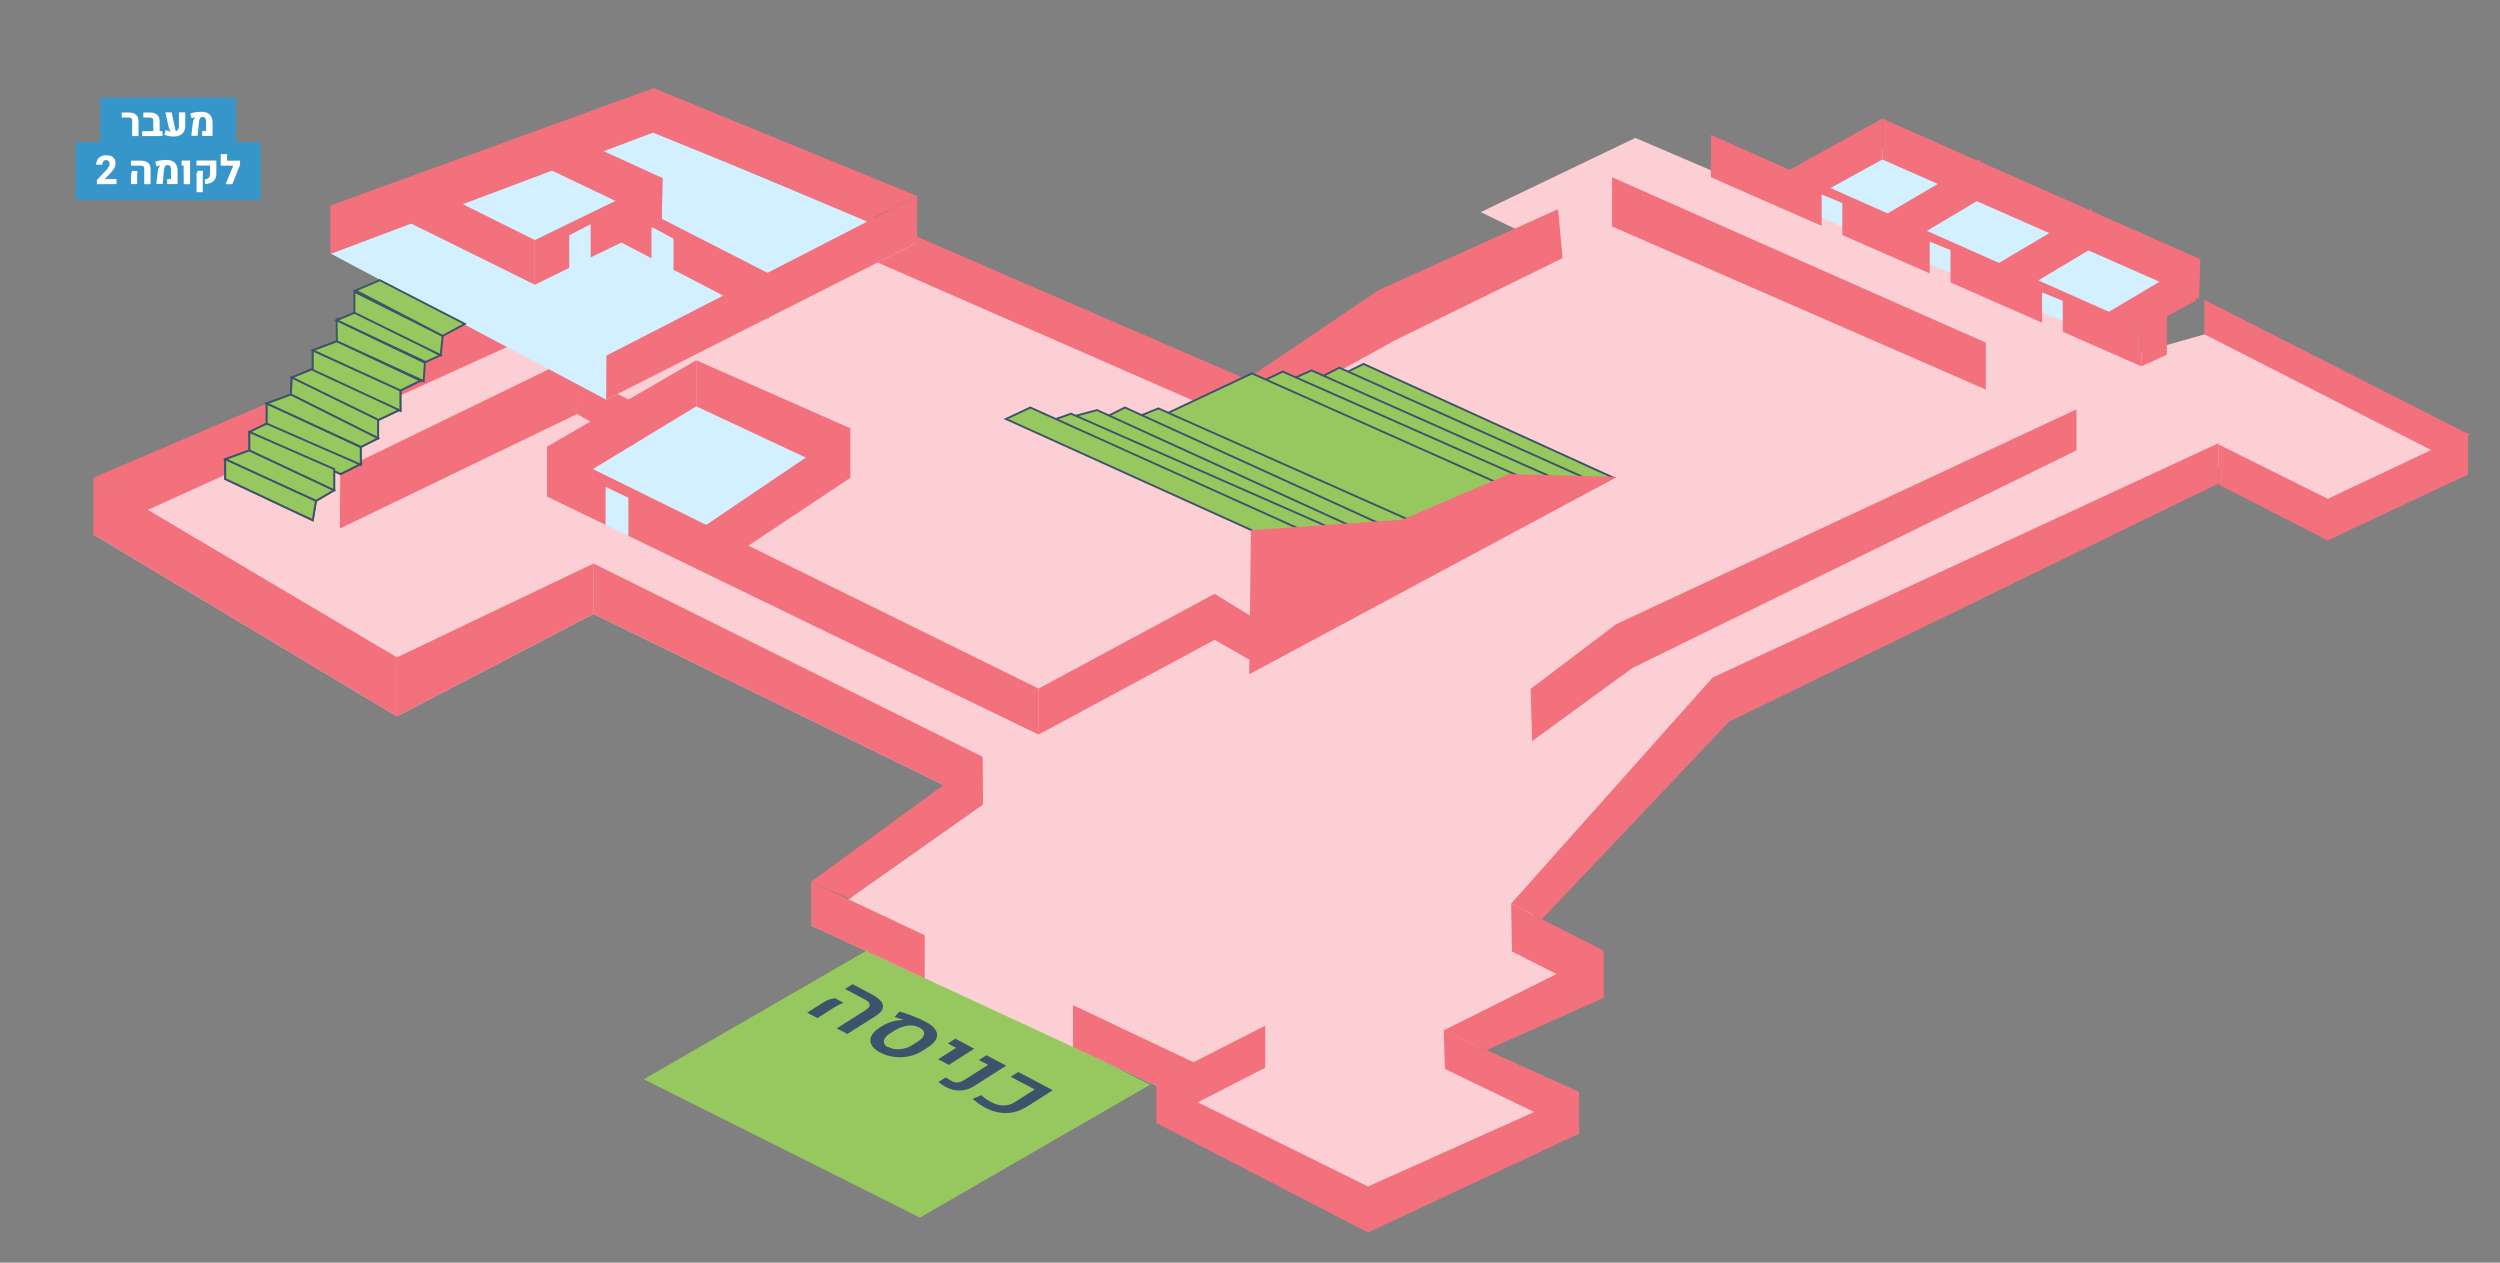 <svg version="1.1" id="Capa_1" x="0" y="0" viewBox="0 0 1657 836.9" xml:space="preserve" width="1657" height="836.9" xmlns:xlink="http://www.w3.org/1999/xlink" xmlns="http://www.w3.org/2000/svg">
    <rect x="0" y="0" width="1657" height="836.9" fill="#808080" stroke="none"/>
    <style type="text/css" id="style2">
        .st1{clip-path:url(#SVGID_00000064323476726713690990000007058786756653739692_)}.st2{fill:#95c760}.st3{fill:#3a536b}.st4{opacity:1;enable-background:new}.st4,.st5{fill:#95c760;stroke:#0b608c;stroke-width:1.275;stroke-miterlimit:10}.st6{fill:#fbcfd5}.st7{fill:#f0717c}.st8{fill:#d0efff}.st9{fill:#39256e}.st11{opacity:1;fill:#fff;enable-background:new}.st14{clip-path:url(#SVGID_00000169556452921690611500000008428788550087895193_);fill:#fff}.st15,.st16{clip-path:url(#SVGID_00000141416196887448795890000008021397929060188827_);fill:#fff}.st16{clip-path:url(#SVGID_00000167387208709267879750000002006956150926520717_)}.st17{clip-path:url(#SVGID_00000014635930976363356600000012142878989868767129_)}.st21{clip-path:url(#SVGID_00000148651801484709359430000008992830675006237346_)}.st27{clip-path:url(#SVGID_00000048472482755828141060000012900427381561482136_)}.st30{clip-path:url(#SVGID_00000137847922597826604760000014795013051033145507_);fill:#fff}.st31,.st32{clip-path:url(#SVGID_00000068641414169128967020000010204389334808082568_);fill:#fff}.st32{clip-path:url(#SVGID_00000108290277086187091470000006071701887771949204_)}.st33{clip-path:url(#SVGID_00000162329631093706712390000006012230865616559493_)}.st33,.st34,.st35{fill:#fffffd}.st34{clip-path:url(#SVGID_00000013158062488758535500000012551579984007483531_)}.st35{clip-path:url(#SVGID_00000142168406307758286270000018048768558349509251_)}.st36{clip-path:url(#SVGID_00000169526864062469674850000000395667483897201049_);fill:#fdfecc}.st37{clip-path:url(#SVGID_00000102507960193078334400000003426592347767965322_)}.st37,.st38,.st39{fill:#fffffd}.st38{clip-path:url(#SVGID_00000085961677031273365880000009857055671334531221_)}.st39{clip-path:url(#SVGID_00000167370317077430160970000012651449627180070016_)}.st40{fill:#99c95e}.st41{fill:#0b608c}.st42{fill:#f4717c}.st43{fill:#fed0d5}.st44{fill:#d4f0ff}.st45{fill:#3e536b}
    </style>
    <path id="polygon788" transform="translate(-819.6 -345.9)" style="fill:#d2f0ff" d="m2272.6 541.4-99.4 49.3-181.9-97.6 75.9-48.3z"/>
    <g id="g811" transform="translate(-819.6 -345.9)">
        <g id="g809">
            <g id="g807" style="enable-background:new">
                <g id="g805">
                    <g id="g791">
                        <path id="SVGID_00000007395811157761596660000015513378176997305515_" style="fill:#97c85f" d="m1399 973.2 182.7 91.6-152.4 88-182.7-91.6z"/>
                    </g>
                    <g id="g803">
                        <defs id="defs794">
                            <path id="SVGID_00000139291731522988466080000006677027273986825370_" d="m1399 973.2 182.7 91.6-152.4 88-182.7-91.6z"/>
                        </defs>
                        <clipPath id="SVGID_00000176011412392950283760000006123046884688254099_">
                            <use xlink:href="#SVGID_00000139291731522988466080000006677027273986825370_" style="overflow:visible" id="use796" x="0" y="0" width="100%" height="100%"/>
                        </clipPath>
                        <g clip-path="url(#SVGID_00000176011412392950283760000006123046884688254099_)" id="g801">
                            <path id="polyline799" style="fill:#97c85f" d="m1399 973.2-152.4 88 182.7 91.6 152.4-88-182.7-91.6"/>
                        </g>
                    </g>
                </g>
            </g>
        </g>
    </g>
    <path id="polygon3_3_" transform="translate(-819.6 -345.9)" style="fill:#fccfd5" d="m1796.9 1041.9 58.4 42.1-114.4 57.8-148.2-61.3 16.7-4.2-252.2-117 113.9-80.3L1213 752.8l-130.3 67.9-201.2-120.6 450.6-211.5 313.7 137.1 110.5-65.7 99-47.2-54.3-26.3 102.5-49.2 333 142.8 45.6-13 159.7 81.1-79.1 40.6-84.4-38.5-332.1 170.4-116.7 140.1 36.7 31.7z"/>
    <path id="polygon273_6_" transform="translate(-819.6 -345.9)" style="fill:#f2717c" d="m1239.9 612.6-37.8-19.3v27l37.8 21.9z"/>
    <path id="polygon281_2_" transform="translate(-819.6 -345.9)" style="fill:#f2717c" d="m1202.1 620.3 1.3-39.4-158.3 76.9-.2 38.4z"/>
    <path id="polygon9_3_" transform="translate(-819.6 -345.9)" style="fill:#f2717c" d="m2135.8 573-247.7-109.6V496l247.7 108.1z"/>
    <path id="polygon19_3_" transform="translate(-819.6 -345.9)" style="fill:#f2717c" d="m1339.2 492.7 306.6 134.2v-29.6L1338 464.1Z"/>
    <path id="polygon5_3_" transform="translate(-819.6 -345.9)" style="fill:#d2f0ff" d="m1382.9 662.9-101 60.4-99.6-48.2 98.8-59.9z"/>
    <path id="polygon17_3_" transform="translate(-819.6 -345.9)" style="fill:#f2717c" d="m1383 629.7-101.9-45v30.5l101.9 47.7z"/>
    <path id="polygon23_3_" transform="translate(-819.6 -345.9)" style="fill:#f2717c" d="M1383.2 662.6v-33.4l-95.5 64.6v32.3z"/>
    <path id="polygon31_3_" transform="translate(-819.6 -345.9)" style="fill:#f2717c" d="M1082.7 781.6 881.5 662.5v37.6l201.2 120.6z"/>
    <path id="polygon35_3_" transform="translate(-819.6 -345.9)" style="fill:#f2717c" d="M1471.1 879 1213 752.8v-33.4l257.7 128z"/>
    <path id="path45_3_" d="m711.2 694 78.8 36.5 11.3-21.6-90.1-42.7zm-98.3-74.1-75.3-35.5v29.1l75.3 34.9z" style="fill:#f2717c"/>
    <path id="polygon49_3_" transform="translate(-819.6 -345.9)" style="fill:#f2717c" d="m1866.2 1069.6-89.7-40.6.8 25.4 88.9 42.9z"/>
    <path id="polygon53_3_" transform="translate(-819.6 -345.9)" style="fill:#f2717c" d="m1882.4 975.9-61.2-31.1.5 31.7 60.7 30.8z"/>
    <path id="polygon57_3_" transform="translate(-819.6 -345.9)" style="fill:#f2717c" d="m2456.6 634.1-176-89.5v22.8l156.7 80z"/>
    <path id="polygon59_3_" transform="translate(-819.6 -345.9)" style="fill:#f2717c" d="m2362.7 676.6-72.6-36.1v26.6l72.6 37.1z"/>
    <path id="polygon69_3_" transform="translate(-819.6 -345.9)" style="fill:#f2717c" d="m1471.1 879-.4-31.6-113.5 82.9 25.2 11.3z"/>
    <path id="polygon71_3_" transform="translate(-819.6 -345.9)" style="fill:#f2717c" d="M1658.2 1053.6v-27.9l-72 36.7v28.1z"/>
    <path id="polygon77_3_" transform="translate(-819.6 -345.9)" style="fill:#f2717c" d="m1726.3 1132.3-140.1-69.3v27.3l140.1 72.5z"/>
    <path id="polygon81_3_" transform="translate(-819.6 -345.9)" style="fill:#f2717c" d="M1726.3 1162.8v-30.5l139.9-62.7v27.7z"/>
    <path id="polygon85_3_" transform="translate(-819.6 -345.9)" style="fill:#f2717c" d="m1804.9 1041.9-28.8-12.9 106.3-53.1v31.4z"/>
    <path id="polygon89_3_" transform="translate(-819.6 -345.9)" style="fill:#f2717c" d="m1954.8 794.9 335.3-155.3v26.7l-324.4 157.9-124.1 130.9-20.4-10.3z"/>
    <path id="polygon91_3_" transform="translate(-819.6 -345.9)" style="fill:#f2717c" d="m1890.8 759.6 305.1-142.4v27.2l-294.4 144.3-66.4 48.4-1-34.6z"/>
    <path id="polygon97_3_" transform="translate(-819.6 -345.9)" style="fill:#f2717c" d="M2362.1 704.2v-27.5l93.3-44.1v27.8z"/>
    <path id="polygon101_3_" transform="translate(-819.6 -345.9)" style="fill:#f2717c" d="M2255.8 581v-26.7l-16.9 8.4v26z"/>
    <path id="polygon105_3_" transform="translate(-819.6 -345.9)" style="fill:#f2717c" d="m1855.3 517-110.8 54.3-98.7 54.4v-28.4l87.7-59.2 118.8-53.6z"/>
    <path id="polygon107_3_" transform="translate(-819.6 -345.9)" style="fill:#f2717c" d="m1339.2 492.7-1.2-25.2-456.5 195 35.7 21.5z"/>
    <path id="polygon113_3_" transform="translate(-819.6 -345.9)" style="fill:#f2717c" d="M1213 752.8v-33.4l-130.3 62.2v39.1z"/>
    <path id="polygon123_3_" transform="translate(-819.6 -345.9)" style="fill:#f2717c" d="m1624.6 739.5-116.7 62.8v30.5l116.7-62.8 29.7 16.9 1.1-28.5z"/>
    <path id="polygon153_3_" transform="translate(-819.6 -345.9)" style="fill:none;stroke:#3b256e;stroke-width:.408" d="m1819.6 669.3-170.2-75.9-71.2 33.5 172.1 72z"/>
    <path id="polygon159_3_" transform="translate(-819.6 -345.9)" style="opacity:1;fill:#fdfecc;enable-background:new" d="M1736.1 694.8 1565.2 616l-14.8 7.4 170.3 74z"/>
    <g id="g853" transform="translate(-819.6 -345.9)">
        <path id="polygon127_3_" style="fill:#97c85f;stroke:#3c536b;stroke-width:1.275;stroke-miterlimit:10" d="m1888.7 662.4-165.4-75.3-18 8.9 168 74.2z"/>
        <path id="path141_3_" d="m1691.6 597.6 166.6 72.5 13.3-6.8-164.2-73.7z" style="fill:#97c85f;stroke:#3c536b;stroke-width:1.275;stroke-miterlimit:10"/>
        <path id="polygon143_3_" style="fill:#97c85f;stroke:#3c536b;stroke-width:1.275;stroke-miterlimit:10" d="m1854.2 664.9-165.3-73.5-15.2 6.8 165.3 73.3z"/>
        <path id="polygon147_7_" style="fill:#97c85f;stroke:#3c536b;stroke-width:1.275;stroke-miterlimit:10" d="m1837.5 666.4-167.7-74.2-16.9 8 167.6 73z"/>
        <path id="polygon151_3_" style="fill:#97c85f;stroke:#3c536b;stroke-width:1.275;stroke-miterlimit:10" d="m1819.6 669.3-170.2-75.9-71.2 33.5 172.1 72z"/>
        <path id="polygon155_3_" style="fill:#97c85f;stroke:#3c536b;stroke-width:1.275;stroke-miterlimit:10" d="m1755.3 691.3-167.9-74.7-13.3 5.3 167.6 75.3z"/>
        <path id="polygon161_3_" style="fill:#97c85f;stroke:#3c536b;stroke-width:1.275;stroke-miterlimit:10" d="M1736.1 693.9 1565.2 616l-14.8 7.4 173.1 75.9z"/>
        <path id="polygon165_3_" style="fill:#97c85f;stroke:#3c536b;stroke-width:1.275;stroke-miterlimit:10" d="m1716.6 695.3-169.9-77.6-18 4.8 173.7 77.9z"/>
        <path id="polygon167_3_" style="fill:#97c85f;stroke:#3c536b;stroke-width:1.275;stroke-miterlimit:10" d="m1698.9 694.7-169.4-74.6-19.5 6.8 174.1 75.1z"/>
        <path id="polygon171_3_" style="fill:#97c85f;stroke:#3c536b;stroke-width:1.275;stroke-miterlimit:10" d="M1681.1 696.6 1502.5 616l-16.2 7.6 178.5 80.8z"/>
    </g>
    <path id="polygon175_3_" transform="translate(-819.6 -345.9)" style="fill:#f2717c" d="m1749.2 690.3-100.5 7-1.1 95.5L1891.4 662l-71.8-1.9z"/>
    <path id="polygon243_3_" transform="translate(-819.6 -345.9)" style="fill:#d2f0ff" d="m1253.2 433.2-214.6 80.7 182.8 96.9 206-104.1z"/>
    <path id="polygon255_3_" transform="translate(-819.6 -345.9)" style="fill:#f2717c" d="M1252.4 433.8v-29.3l-213.8 77.6v32.1z"/>
    <path id="polygon259_3_" transform="translate(-819.6 -345.9)" style="fill:#f2717c" d="m1427.4 475.8-175-71.7v29.7l142.8 58.1z"/>
    <path id="polygon263_3_" transform="translate(-819.6 -345.9)" style="fill:#f2717c" d="m1258.7 463.9-73.8-33.7v28.5l73.3 35z"/>
    <path id="polygon267_3_" transform="translate(-819.6 -345.9)" style="fill:#f2717c" d="m1221.4 610.8.1-29.2 205.9-105.8v30.9z"/>
    <path id="polygon273_5_" transform="translate(-819.6 -345.9)" style="fill:#f2717c" d="m1174.1 505-82.5-41-1.7 29 84.2 41.6z"/>
    <path id="polygon862" transform="translate(-819.6 -345.9)" style="fill:#f2717c" d="M1281.1 615.2v-30.5l-98.8 57.2v33.2z"/>
    <path id="polygon864" transform="translate(-819.6 -345.9)" style="fill:#f2717c" d="m1258.2 493.7.5-29.8-84.6 41.1v29.6l22.8-11.2v-21.6l14.2-7.3v22z"/>
    <g id="g915" transform="translate(-819.6 -345.9)">
        <g id="g913" style="enable-background:new">
            <g id="g911">
                <g id="g909">
                    <defs id="defs890">
                        <path id="SVGID_00000054241814725082141320000009841770799912028595_" d="m1518.2 1069-36.8 21.4-128.1-74 36.8-21.4z"/>
                    </defs>
                    <clipPath id="SVGID_00000031925354666986704950000016809267800834356638_">
                        <use xlink:href="#SVGID_00000054241814725082141320000009841770799912028595_" style="overflow:visible" id="use892" x="0" y="0" width="100%" height="100%"/>
                    </clipPath>
                    <g clip-path="url(#SVGID_00000031925354666986704950000016809267800834356638_)" id="g907">
                        <g id="g905">
                            <path d="m1378.6 1010.5-5.6-3c-1.3.2-2.5.5-3.8.9-1.2.4-2.7 1.1-4.4 2.2l-10.2 6.5 6.8 3.6 10.8-6.9c2.4-1.4 4.5-2.5 6.4-3.3m20.3-4.7c-.3-.2-.7-.4-1-.6l-13.2-7-5 3.2 12.8 6.8.6.3c1.9 1.1 2.9 2.2 3 3.2.1 1.2-.8 2.4-2.8 3.7l-19.1 12.1 7 3.7 18.8-11.9c3.6-2.3 5.2-4.6 4.8-7-.4-2.3-2.4-4.4-5.9-6.5" id="path895" style="fill:#3c536b"/>
                            <path d="M1408 1039.9c-1.3-.7-2.1-1.6-2.4-2.5-.4-1-.2-2.1.4-3.3.7-1.1 1.9-2.3 3.6-3.3l2.8-1.8c3-1.8 5.9-2.9 8.8-3.3 2.9-.4 5.4.1 7.7 1.2.1.1.3.2.4.2 2.1 1.2 3 2.6 2.8 4.2-.2 1.7-1.7 3.4-4.5 5.2l-3.2 2c-1.7 1.1-3.5 1.9-5.4 2.3-1.9.5-3.8.7-5.6.5-1.8-.1-3.5-.6-4.9-1.4-.3.1-.4.1-.5 0m26.3-16.1c-.4-.2-.7-.4-1.1-.6-2.4-1.3-5.2-2.6-8.4-3.8-3.2-1.3-6.2-2.3-9-3.1l-3.3 3.7c1 .3 2.1.6 3.3 1l2.7.9-.1.1h-.7c-1.2 0-2.6.1-4.2.4-1.6.3-3.1.7-4.7 1.3-1.5.6-2.8 1.2-3.9 1.9l-2.4 1.5c-2.7 1.8-4.5 3.6-5.4 5.6-.9 2-.8 3.9.2 5.8.9 1.7 2.5 3.2 4.9 4.6.3.1.5.3.8.4 2.8 1.5 5.9 2.5 9.2 2.9 3.3.4 6.6.3 9.9-.4 3.3-.7 6.3-1.9 9.1-3.7l3.2-2.1c3-1.9 4.9-3.8 5.8-5.8.9-2 .7-3.9-.5-5.8-.9-1.7-2.8-3.3-5.4-4.8" id="path897" style="fill:#3c536b"/>
                            <path id="polyline899" style="fill:#3c536b" d="m1465.3 1041-12.5-6.7-5 3.2 5.5 2.9-11.9 7.6 7.1 3.7 16.8-10.7"/>
                            <path d="m1486.5 1052.2-13.1-6.9-5 3.2 6.1 3.2-15.9 10.1c-1.5.9-2.9 1.5-4.3 1.5-1.4.1-2.8-.2-4.1-1-.4-.2-.8-.5-1.2-.7-.9-.5-1.8-1.1-2.5-1.6l-4.9 3c.9.7 1.7 1.3 2.5 1.9.5.3 1 .7 1.6 1 .3.2.7.4 1.1.6 3 1.6 6.1 2.3 9.3 2.2 3.2-.1 6.2-1.1 9.1-2.9l21.3-13.6" id="path901" style="fill:#3c536b"/>
                            <path d="m1517.4 1068.5-22.9-12.1-5 3.2 15.9 8.4-13.2 8.4c-2.3 1.5-4.8 2.2-7.4 2.2-2.6 0-5.3-.7-8.2-2.2-.3-.2-.6-.3-1-.5-1.9-1.1-3.8-2.4-5.6-4.1l-5.8 2.4c2.3 2 4.6 3.7 7 5.1.4.2.8.5 1.2.7 4.6 2.4 9.3 3.7 14.1 3.6 4.8 0 9.4-1.5 13.9-4.3l17-10.8" id="path903" style="fill:#3c536b"/>
                        </g>
                    </g>
                </g>
            </g>
        </g>
    </g>
    <g id="g939" transform="translate(-819.6 -345.9)">
        <g id="g933">
            <g id="g921">
                <path id="polygon917" style="opacity:1;fill:#97c85f;stroke:#3c536b;stroke-width:1.275;stroke-miterlimit:10;enable-background:new" d="m1029 677.9 12.1-7.1v-12.6l4.3 1.9 12.7-6.4.6.2v-11.6l-62.3-29v13.4l-11.5 5.5v12.2l-16 5.9v13.1l58 27.3z"/>
                <path id="polygon919" style="opacity:1;fill:#97c85f;stroke:#3c536b;stroke-width:1.275;stroke-miterlimit:10;enable-background:new" d="m1058.9 642.1 11.3-5.7v-12.3l.3.1 13.7-6.5.8.4v-13.4l13.1-6.4.6.2v-13.9l-55.2-27.3-.6 14.8-16 6v12.3l-13.6 5.6-.3-.1-.6 11.5-16 5.9z"/>
            </g>
            <path id="polygon185_5_" style="fill:#97c85f;stroke:#3c536b;stroke-width:1.275;stroke-miterlimit:10" d="m1042.7 558.2 12.6-5.4 56.4 28.5-10 4.5z"/>
            <path id="polygon189_5_" style="fill:#97c85f;stroke:#3c536b;stroke-width:1.275;stroke-miterlimit:10" d="M1054.5 553.2v-13.9l58.5 29.2-1.3 12.8z"/>
            <path id="polygon193_5_" style="fill:#97c85f;stroke:#3c536b;stroke-width:1.275;stroke-miterlimit:10" d="m1055.3 538.4 16-6.8 56.4 29-14.7 7.9z"/>
            <path id="polygon201_5_" style="fill:#97c85f;stroke:#3c536b;stroke-width:1.275;stroke-miterlimit:10" d="m984.9 632.2 16.6-8 57.2 29.1-13.3 6.8z"/>
            <path id="polygon213_5_" style="fill:#97c85f;stroke:#3c536b;stroke-width:1.275;stroke-miterlimit:10" d="m1012.4 607.4.6-11.5 57.2 28.1v12.4z"/>
            <path id="polygon221_5_" style="fill:#97c85f;stroke:#3c536b;stroke-width:1.275;stroke-miterlimit:10" d="m968.9 650.3 16-5.9 56.2 26.4-12.1 7.1z"/>
            <path id="polygon225_5_" style="fill:#97c85f;stroke:#3c536b;stroke-width:1.275;stroke-miterlimit:10" d="M984.9 644.4v-12.2l56.2 24.6v14z"/>
            <path id="polygon229_5_" style="fill:#97c85f;stroke:#3c536b;stroke-width:1.275;stroke-miterlimit:10" d="m1013 596.1 16-6.5 55.8 27.8-14.3 6.8z"/>
            <path id="polygon233_5_" style="fill:#97c85f;stroke:#3c536b;stroke-width:1.275;stroke-miterlimit:10" d="M1026.9 591.1v-13l58.1 26.3v13.7z"/>
            <path id="polygon237_5_" style="fill:#97c85f;stroke:#3c536b;stroke-width:1.275;stroke-miterlimit:10" d="m1026.9 578.1 16-6 55.4 26.1-13.3 6.5z"/>
        </g>
        <path id="polygon181_5_" style="fill:#97c85f;stroke:#3c536b;stroke-width:1.275;stroke-miterlimit:10" d="m1042.9 572.1-.2-13.9 58.5 28.1-.8 12.2z"/>
        <path id="polygon205_5_" style="fill:#97c85f;stroke:#3c536b;stroke-width:1.275;stroke-miterlimit:10" d="M996.4 626.7v-13.4l62.3 29v11.6z"/>
        <path id="polygon209_5_" style="fill:#97c85f;stroke:#3c536b;stroke-width:1.275;stroke-miterlimit:10" d="m996.4 613.3 16-5.9 57.8 29-11.3 5.7z"/>
        <path id="polygon217_5_" style="fill:#97c85f;stroke:#3c536b;stroke-width:1.275;stroke-miterlimit:10" d="M968.9 663.4v-13.1l60.1 27.6-2.1 12.8z"/>
    </g>
    <path id="polygon941" transform="translate(-819.6 -345.9)" style="fill:#f2717c" d="M1329 557.5v-30.4l-97.6-49.9v29.4l20 10.5v-20.9l14.6 7.9v20.6z"/>
    <path id="polygon943" transform="translate(-819.6 -345.9)" style="fill:#f2717c" d="m1221 668.6 15.1 7.2v25.3l95.6 46.3 15 7.3 161.3 78.1v-30.5l-325.7-160.4v33.2l38.7 18.7z"/>
    <path id="polygon945" transform="translate(-819.6 -345.9)" style="fill:#f2717c" d="m2005.4 485.6 61.8-34v-27.1l-61.8 34.1z"/>
    <path id="polygon947" transform="translate(-819.6 -345.9)" style="fill:#f2717c" d="m2277.1 544.2-209.9-92.6v-27.1l210.8 93.2Z"/>
    <path id="polygon949" transform="translate(-819.6 -345.9)" style="fill:#f2717c" d="M2144.6 547.3v-27.2l61.2-36.2-.9 27.3z"/>
    <path id="polygon951" transform="translate(-819.6 -345.9)" style="fill:#f2717c" d="M2069.9 514.9v-27.1l62-36.3V478Z"/>
    <path id="rect956" style="fill:none" d="M20 71.6h182.9V129H20Z"/>
    <path id="rect323_6_" style="fill:#3696c9" d="M66.4 64.7h90.1v38.5H66.4Z"/>
    <path id="rect323_5_" style="fill:#3696c9" d="M50.2 94.2h122.6v38.5H50.2Z"/>
    <g id="g1042" transform="translate(-819.6 -345.9)">
        <path d="M907.2 425.8c0-.7-.2-1.2-.6-1.5-.4-.3-.9-.5-1.7-.5h-4.6v-3.3h5c1.3 0 2.4.2 3.3.7.9.4 1.6 1.1 2.1 1.9.5.8.7 1.8.7 3v10h-4.2z" id="path1022" style="fill:#fffffd"/>
        <path d="M927.3 432.9v3.2h-13.5v-3.3h7.4V426c0-1.5-.8-2.2-2.4-2.2h-4.2v-3.3h4.5c1.3 0 2.4.2 3.4.7.9.4 1.7 1.1 2.2 1.9.5.8.7 1.9.7 3.1v6.5z" id="path1024" style="fill:#fffffd"/>
        <path d="M942.4 420.4v8.9c0 1.5-.3 2.8-1 3.9-.6 1.1-1.5 1.9-2.7 2.4-1.2.5-2.5.8-4 .8-2.1 0-4.2-.4-6.2-1.2l.9-3.1c1.2.5 2.4.8 3.5 1-.3-.3-.6-.6-.8-1-.2-.4-.4-.8-.5-1.2l-2.4-10.5h4.2l2.3 11c.1.6.3 1.1.5 1.5.6-.3 1.1-.7 1.5-1.3.4-.6.5-1.2.5-2.1v-9.1z" id="path1026" style="fill:#fffffd"/>
        <path d="M947.4 427.4c.1-.7.2-1.4.5-2 .3-.6.6-1.1.9-1.5l.2-.2v-.1c-.3.1-.7.2-1.2.3-.5.1-.9.3-1.2.4l-.9-3.1c1-.4 2.2-.7 3.5-.9 1.4-.2 2.6-.3 3.9-.3 2.4 0 4.2.6 5.5 1.8 1.2 1.2 1.9 3 1.9 5.4v8.8h-6.9v-3.3h2.6v-6.1c0-1-.2-1.8-.6-2.4-.4-.6-1-.8-1.7-.8-1.4 0-2.2 1.1-2.4 3.3l-.9 9.2h-4.2z" id="path1028" style="fill:#fffffd"/>
        <path d="M883.8 468v-2.8l6.1-6.4c.8-.9 1.4-1.7 1.8-2.4.4-.7.5-1.3.5-1.8 0-.8-.2-1.5-.6-1.9-.4-.4-1-.7-1.7-.7-.5 0-1 .1-1.3.4-.4.3-.7.6-.9 1.1-.2.5-.3 1-.3 1.6h-4.1c0-1.2.3-2.2.8-3.2s1.3-1.7 2.4-2.3c1-.6 2.2-.8 3.5-.8 1.3 0 2.5.2 3.4.6.9.4 1.6 1.1 2.1 1.9.5.8.7 1.8.7 2.9 0 .8-.2 1.6-.5 2.4-.3.8-.8 1.5-1.4 2.3-.6.8-1.4 1.7-2.4 2.7l-2.9 3h7.8v3.3z" id="path1030" style="fill:#fffffd"/>
        <path d="M906.4 462.6c0-1.6.3-2.7.9-3.4h3.4c-.2.8-.2 1.7-.2 2.9v5.8h-4.1zm8.9-4.7c0-1.5-.8-2.2-2.4-2.2h-6.5v-3.3h6.8c1.3 0 2.4.2 3.4.7.9.4 1.7 1.1 2.1 1.9.5.9.7 1.9.7 3.1v9.9h-4.2v-10.1z" id="path1032" style="fill:#fffffd"/>
        <path d="M924.2 459.3c.1-.7.2-1.4.5-2 .3-.6.6-1.1.9-1.5l.2-.2v-.1c-.3.1-.7.2-1.2.3-.5.1-.9.3-1.2.4l-.9-3.1c1-.4 2.2-.7 3.5-.9 1.4-.2 2.6-.3 3.9-.3 2.4 0 4.2.6 5.5 1.8 1.2 1.2 1.9 3 1.9 5.4v8.8h-6.9v-3.3h2.6v-6.1c0-1-.2-1.8-.6-2.4-.4-.6-1-.8-1.7-.8-1.4 0-2.2 1.1-2.4 3.3l-.9 9.2h-4.2z" id="path1034" style="fill:#fffffd"/>
        <path d="M941.3 455.6H940v-3.3h5.6V468h-4.2z" id="path1036" style="fill:#fffffd"/>
        <path d="M955.4 464.8c1.1 0 1.9-.4 2.5-1 .6-.6.9-1.5.9-2.7v-5.5h-9v-3.3H963v8.7c0 1.4-.3 2.7-.9 3.7-.6 1-1.5 1.8-2.6 2.3-1.1.5-2.5.8-4.1.9zm-5.6-2.3c0-.9.1-1.7.3-2.2.2-.5.4-.9.7-1.2h3.4c-.2.7-.2 1.7-.2 2.9v11.3h-4.1v-10.8z" id="path1038" style="fill:#fffffd"/>
        <path d="m978.7 455.1-5.1 12.9h-4.5l5.1-12.3h-8.3V448h4.2v4.4h8.6z" id="path1040" style="fill:#fffffd"/>
    </g>
    <path id="polygon1320" transform="translate(-819.6 -345.9)" style="fill:#f2717c" d="M2214.9 577.6V554l61.2-36.3-.9 27.4z"/>
    <g id="g1426" transform="translate(-819.6 -345.9)">
        <g id="g1424">
            <g id="g1422">
                <g id="g1420">
                    <defs id="defs1413">
                        <path id="SVGID_00000013910300332391845670000002337587737656616842_" d="M1402.8 663.8h36.8V689h-36.8z"/>
                    </defs>
                    <clipPath id="SVGID_00000109010190394184447270000015029634832107668864_">
                        <use xlink:href="#SVGID_00000013910300332391845670000002337587737656616842_" style="overflow:visible" id="use1415" x="0" y="0" width="100%" height="100%"/>
                    </clipPath>
                </g>
            </g>
        </g>
    </g>
    <path id="polygon1512" transform="translate(-819.6 -345.9)" style="fill:#f2717c" d="M2040.7 480.5v21.2l57.9 25.4V506l13.8 5.7v21.4l60.7 26.7v-20.1l13.7 5.6v20.5l52.1 22.9v-26.6l-285.3-126.8v28.1l73.4 32.2v-20.8z"/>
</svg>
